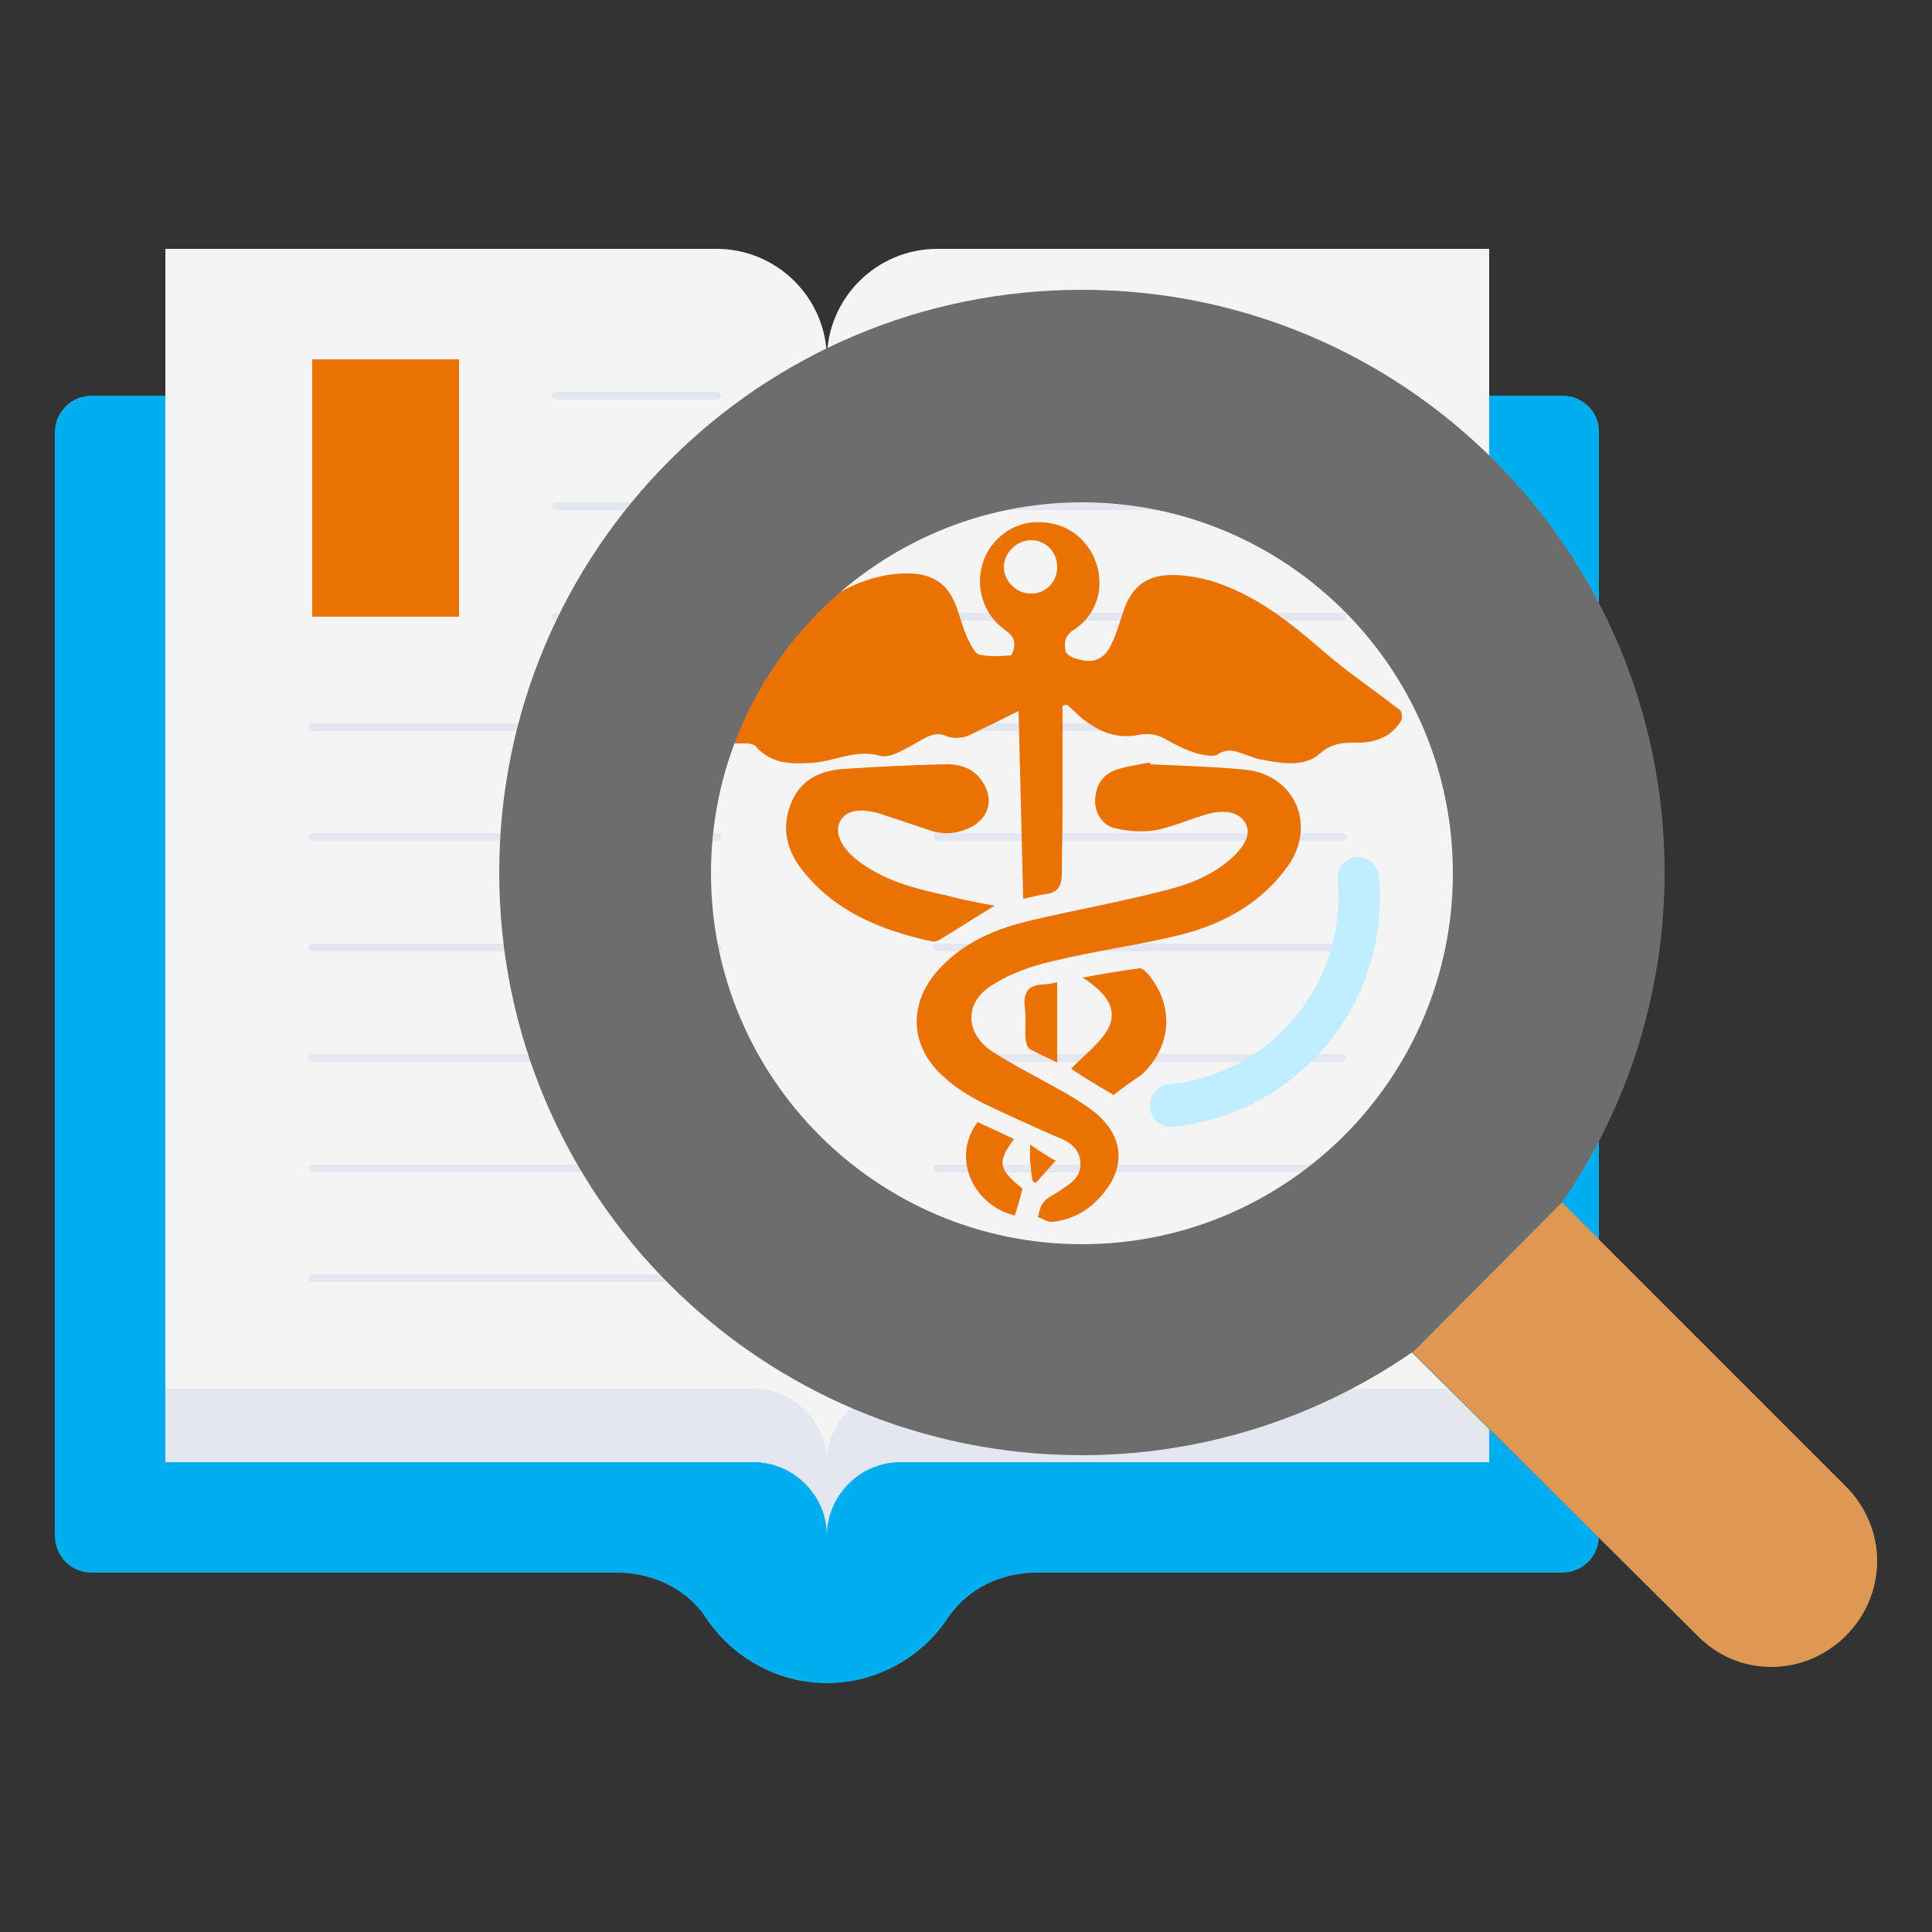 <?xml version="1.0" encoding="utf-8"?>
<!-- Generator: Adobe Illustrator 21.0.2, SVG Export Plug-In . SVG Version: 6.00 Build 0)  -->
<svg version="1.1" id="Layer_1" xmlns="http://www.w3.org/2000/svg" xmlns:xlink="http://www.w3.org/1999/xlink" x="0px" y="0px"
	 viewBox="0 0 250 250" style="enable-background:new 0 0 250 250;" xml:space="preserve">
<rect x="0" y="0" width="250" height="250" fill="#333333" stroke="none"/>
<style type="text/css">
	.st0{fill:#00ADEE;}
	.st1{fill:#E4E7EF;}
	.st2{fill:#F4F4F5;}
	.st3{fill:#EA7200;}
	.st4{fill:none;stroke:#E4E7EF;stroke-linecap:round;stroke-miterlimit:10;}
	.st5{fill:#6D6D6D;}
	.st6{fill:#DD9954;}
	.st7{fill:#C0EDFF;}
</style>
<g>
	<g>
		<path class="st0" d="M202.2,51.2H11.9c-2.7,0-4.8,2.1-4.8,4.8v142.7c0,2.7,2.1,4.8,4.8,4.8h67.9c4.5,0,9,2,11.5,5.8
			c3.4,5.1,9.2,8.5,15.7,8.5c6.5,0,12.4-3.4,15.7-8.5c2.6-3.8,6.9-5.8,11.5-5.8h67.9c2.7,0,4.8-2.1,4.8-4.8V56
			C207,53.4,204.9,51.2,202.2,51.2z"/>
		<path class="st1" d="M21.4,103.6v85.6h76.1c5.2,0,9.5,4.3,9.5,9.5c0-5.2,4.3-9.5,9.5-9.5h76.2v-85.6H21.4z"/>
		<path class="st2" d="M121.3,32.2c-7.9,0-14.3,6.4-14.3,14.3c0-7.9-6.4-14.3-14.3-14.3H21.4v147.5h76.1c5.2,0,9.5,4.3,9.5,9.5
			c0-5.2,4.3-9.5,9.5-9.5h76.2V32.2H121.3z"/>
		<rect x="40.4" y="46.5" class="st3" width="19" height="33.3"/>
		<line class="st4" x1="40.4" y1="94.1" x2="92.8" y2="94.1"/>
		<line class="st4" x1="71.9" y1="79.8" x2="92.8" y2="79.8"/>
		<line class="st4" x1="71.9" y1="65.5" x2="92.8" y2="65.5"/>
		<line class="st4" x1="71.9" y1="51.2" x2="92.8" y2="51.2"/>
		<line class="st4" x1="40.4" y1="108.3" x2="92.8" y2="108.3"/>
		<line class="st4" x1="40.4" y1="122.6" x2="92.8" y2="122.6"/>
		<line class="st4" x1="40.4" y1="136.9" x2="92.8" y2="136.9"/>
		<line class="st4" x1="40.4" y1="151.2" x2="92.8" y2="151.2"/>
		<line class="st4" x1="40.4" y1="165.4" x2="92.8" y2="165.4"/>
		<line class="st4" x1="121.3" y1="94.1" x2="173.7" y2="94.1"/>
		<line class="st4" x1="121.3" y1="108.3" x2="173.7" y2="108.3"/>
		<line class="st4" x1="121.3" y1="65.5" x2="173.7" y2="65.5"/>
		<line class="st4" x1="121.3" y1="51.2" x2="173.7" y2="51.2"/>
		<line class="st4" x1="121.3" y1="79.8" x2="173.7" y2="79.8"/>
		<line class="st4" x1="121.3" y1="122.6" x2="173.7" y2="122.6"/>
		<line class="st4" x1="121.3" y1="136.9" x2="173.7" y2="136.9"/>
		<line class="st4" x1="121.3" y1="151.2" x2="173.7" y2="151.2"/>
		<line class="st4" x1="121.3" y1="165.4" x2="173.7" y2="165.4"/>
	</g>
	<g>
		<path class="st3" d="M181.4,93.1c-1.2,2.1-3.1,2.9-5.4,3c-1.8,0-3.5-0.1-5.2,1.4c-2,1.8-4.9,1.3-7.5,0.8c-0.7-0.1-1.4-0.4-2-0.6
			c-1.2-0.4-2.3-1-3.7-0.1c-0.6,0.4-1.8,0.1-2.7-0.1c-1.3-0.4-2.6-1-3.8-1.7c-1.2-0.7-2.2-1-3.8-0.7c-2.9,0.6-5.4-0.5-7.7-2.5
			c-0.5-0.5-1-0.9-1.5-1.4c-0.2,0-0.4,0.1-0.6,0.1c0,4.3,0,8.7,0,13c0,2.9-0.1,5.8-0.1,8.7c0,1.5-0.4,2.5-2.1,2.7
			c-0.9,0.1-1.8,0.4-2.9,0.6c-0.2-8.3-0.4-16.4-0.6-24.3c-2.2,1.1-4.4,2.2-6.5,3.2c-0.8,0.3-1.9,0.4-2.7,0.1c-1.5-0.7-2.6,0-3.8,0.7
			c-1.5,0.8-3.6,2.2-4.9,1.8c-3.2-0.9-5.8,0.7-8.7,0.9c-2.8,0.2-5.4,0.2-7.5-2.2c-0.2-0.2-0.7-0.3-1.1-0.3c-0.9,0-1.8,0-2.8,0
			c-2.3-0.1-4.3-0.8-5.4-3c0-0.6,0-1.2,0-1.8c2.8-2,5.5-4,8.3-6c3.7-2.8,7.1-5.7,11-8.2c2.9-1.8,6.2-3,9.7-3c3.4,0,5.4,1.4,6.5,4.7
			c0.4,1.2,0.8,2.6,1.3,3.7c0.4,0.8,0.9,1.9,1.5,2.1c1.3,0.3,2.8,0.2,4.1,0.1c0.2,0,0.6-1.3,0.4-1.9c-0.1-0.6-0.8-1.1-1.3-1.5
			c-2.5-1.8-3.7-5.2-2.8-8.3c0.8-3,3.5-5.2,6.4-5.5c3.3-0.3,6.2,1.1,7.8,4c1.9,3.6,1,7.8-2.5,10c-1.1,0.8-1.1,1.7-0.9,2.7
			c0.1,0.4,1,0.9,1.6,1c2,0.6,3.4,0,4.3-1.9c0.7-1.4,1.1-3,1.6-4.4c1.1-3.2,3.1-4.6,6.3-4.6c1.6,0,3.3,0.3,4.8,0.7
			c5.8,1.7,10.4,5.4,14.9,9.3c3,2.6,6.3,4.8,9.5,7.3C181.4,91.9,181.4,92.5,181.4,93.1z M133.4,69.9c-1.8,0-3.5,1.6-3.5,3.5
			c0,1.8,1.7,3.5,3.6,3.4c1.8,0,3.3-1.5,3.3-3.4C136.8,71.4,135.3,69.9,133.4,69.9z"/>
		<path class="st3" d="M148.9,98.9c4.1,0.2,8.2,0.3,12.3,0.7c6.3,0.7,9.2,7.1,5.5,12.4c-3.4,4.8-8.3,7.5-13.7,8.9
			c-5.5,1.4-11.2,2.1-16.9,3.5c-2.6,0.6-5.2,1.5-7.6,3c-3.7,2.2-3.7,6.2-0.2,8.6c3.1,2,6.5,3.7,9.7,5.5c1.6,1,3.4,2,4.7,3.4
			c2.6,2.7,2.7,6.1,0.4,9.1c-1.7,2.3-4,3.8-6.9,4.1c-0.6,0.1-1.2-0.4-1.9-0.6c0.2-0.7,0.3-1.5,0.8-2c0.5-0.6,1.3-0.9,2-1.4
			c1.3-0.9,2.9-1.7,2.7-3.8c-0.2-1.9-1.7-2.7-3.3-3.3c-3.2-1.4-6.3-2.8-9.4-4.3c-1.7-0.9-3.4-1.9-4.8-3.2c-4.7-4-4.9-9.8-0.6-14.3
			c3.2-3.4,7.4-5.1,11.7-6.1c5.5-1.3,11.1-2.3,16.6-3.7c3.4-0.8,6.6-1.9,9.3-4.3c1.8-1.6,2.6-3.2,1.9-4.5c-0.7-1.4-2.5-1.9-4.8-1.3
			c-2.2,0.6-4.4,1.6-6.7,2.1c-1.7,0.3-3.6,0.2-5.3-0.2c-1.5-0.3-2.6-1.6-2.7-3.4c0-1.8,0.7-3.4,2.5-4.1c1.3-0.5,2.9-0.7,4.3-1
			C148.8,98.7,148.9,98.8,148.9,98.9z"/>
		<path class="st3" d="M128.7,117.2c-2.5,1.5-4.8,3-7.1,4.4c-0.3,0.2-0.8,0.3-1.1,0.2c-6.4-1.4-12.4-3.8-16.6-9.1
			c-2.1-2.6-2.8-5.5-1.6-8.6c1.2-3.2,3.8-4.4,6.9-4.6c4.3-0.3,8.7-0.5,13-0.6c2.1-0.1,4.1,0.6,5.2,2.7c1.1,2,0.5,4.1-1.5,5.3
			c-1.8,1-3.8,1.2-5.7,0.5c-2.1-0.7-4.2-1.4-6.3-2.1c-2.7-0.8-4.5-0.4-5.2,1c-0.7,1.3,0,3.2,2.1,4.9c3.5,2.8,7.7,3.8,11.8,4.7
			C124.4,116.4,126.5,116.8,128.7,117.2z"/>
		<path class="st3" d="M144.1,141.7c-2-1.2-3.9-2.3-5.5-3.4c1.7-1.8,3.9-3.4,4.9-5.4c1.2-2.7-0.8-4.7-3.4-6.4c2.7-0.5,5-0.9,7.4-1.2
			c0.3,0,0.8,0.4,1.1,0.8c3.4,4.1,3,9.3-0.8,12.9C146.5,139.9,145.2,140.8,144.1,141.7z"/>
		<path class="st3" d="M131.3,157.3c-5.5-1.4-8.2-7.6-4.8-12.1c1.5,0.7,3.1,1.4,4.7,2.2c-2.2,3-2,3.9,1.1,6.4
			C132,155.1,131.7,156.1,131.3,157.3z"/>
		<path class="st3" d="M136.8,127.1c0,3.5,0,6.7,0,10.4c-1.4-0.7-2.6-1.2-3.6-1.8c-0.3-0.2-0.4-0.8-0.5-1.2
			c-0.1-1.4,0.1-2.8-0.1-4.2c-0.2-1.8,0.4-2.8,2.2-2.9C135.6,127.4,136.2,127.2,136.8,127.1z"/>
		<path class="st3" d="M133.3,148.1c1.3,0.9,2.2,1.5,3.3,2.1c-0.8,0.9-1.7,1.9-2.6,2.9c-0.1-0.1-0.3-0.2-0.4-0.3
			c-0.1-0.6-0.2-1.3-0.2-1.9C133.2,150.2,133.3,149.5,133.3,148.1z"/>
	</g>
	<g>
		<path class="st5" d="M229.1,215.6c-3.7,0-7.1-1.5-9.6-4.1L182.7,175c-12.6,8.7-27.5,13.3-42.7,13.3c-41.7,0-75.4-33.7-75.4-75.4
			S98.3,37.5,140,37.5s75.4,33.7,75.4,75.4c0,15.2-4.6,30.2-13.3,42.7l36.8,36.8c2.5,2.5,4,6,4,9.6
			C242.7,209.5,236.5,215.6,229.1,215.6z M140,65c-26.4,0-48,21.5-48,48s21.5,48,48,48s48-21.5,48-48S166.5,65,140,65z"/>
	</g>
	<g>
		<path class="st6" d="M202.1,155.6l36.8,36.8c2.5,2.5,4,6,4,9.6c0,7.5-6.2,13.7-13.7,13.7c-3.7,0-7.1-1.5-9.6-4.1L182.8,175
			L202.1,155.6z"/>
	</g>
	<g>
		<path class="st7" d="M175.4,110.9c1.5-0.1,2.9,0.9,3,2.5c1.6,16.2-10.3,30.7-26.6,32.4c-1.5,0.1-2.9-0.9-3-2.5s0.9-2.9,2.5-3
			c13.3-1.3,23-13.2,21.8-26.4C172.9,112.4,174,111.1,175.4,110.9z"/>
	</g>
</g>
</svg>
